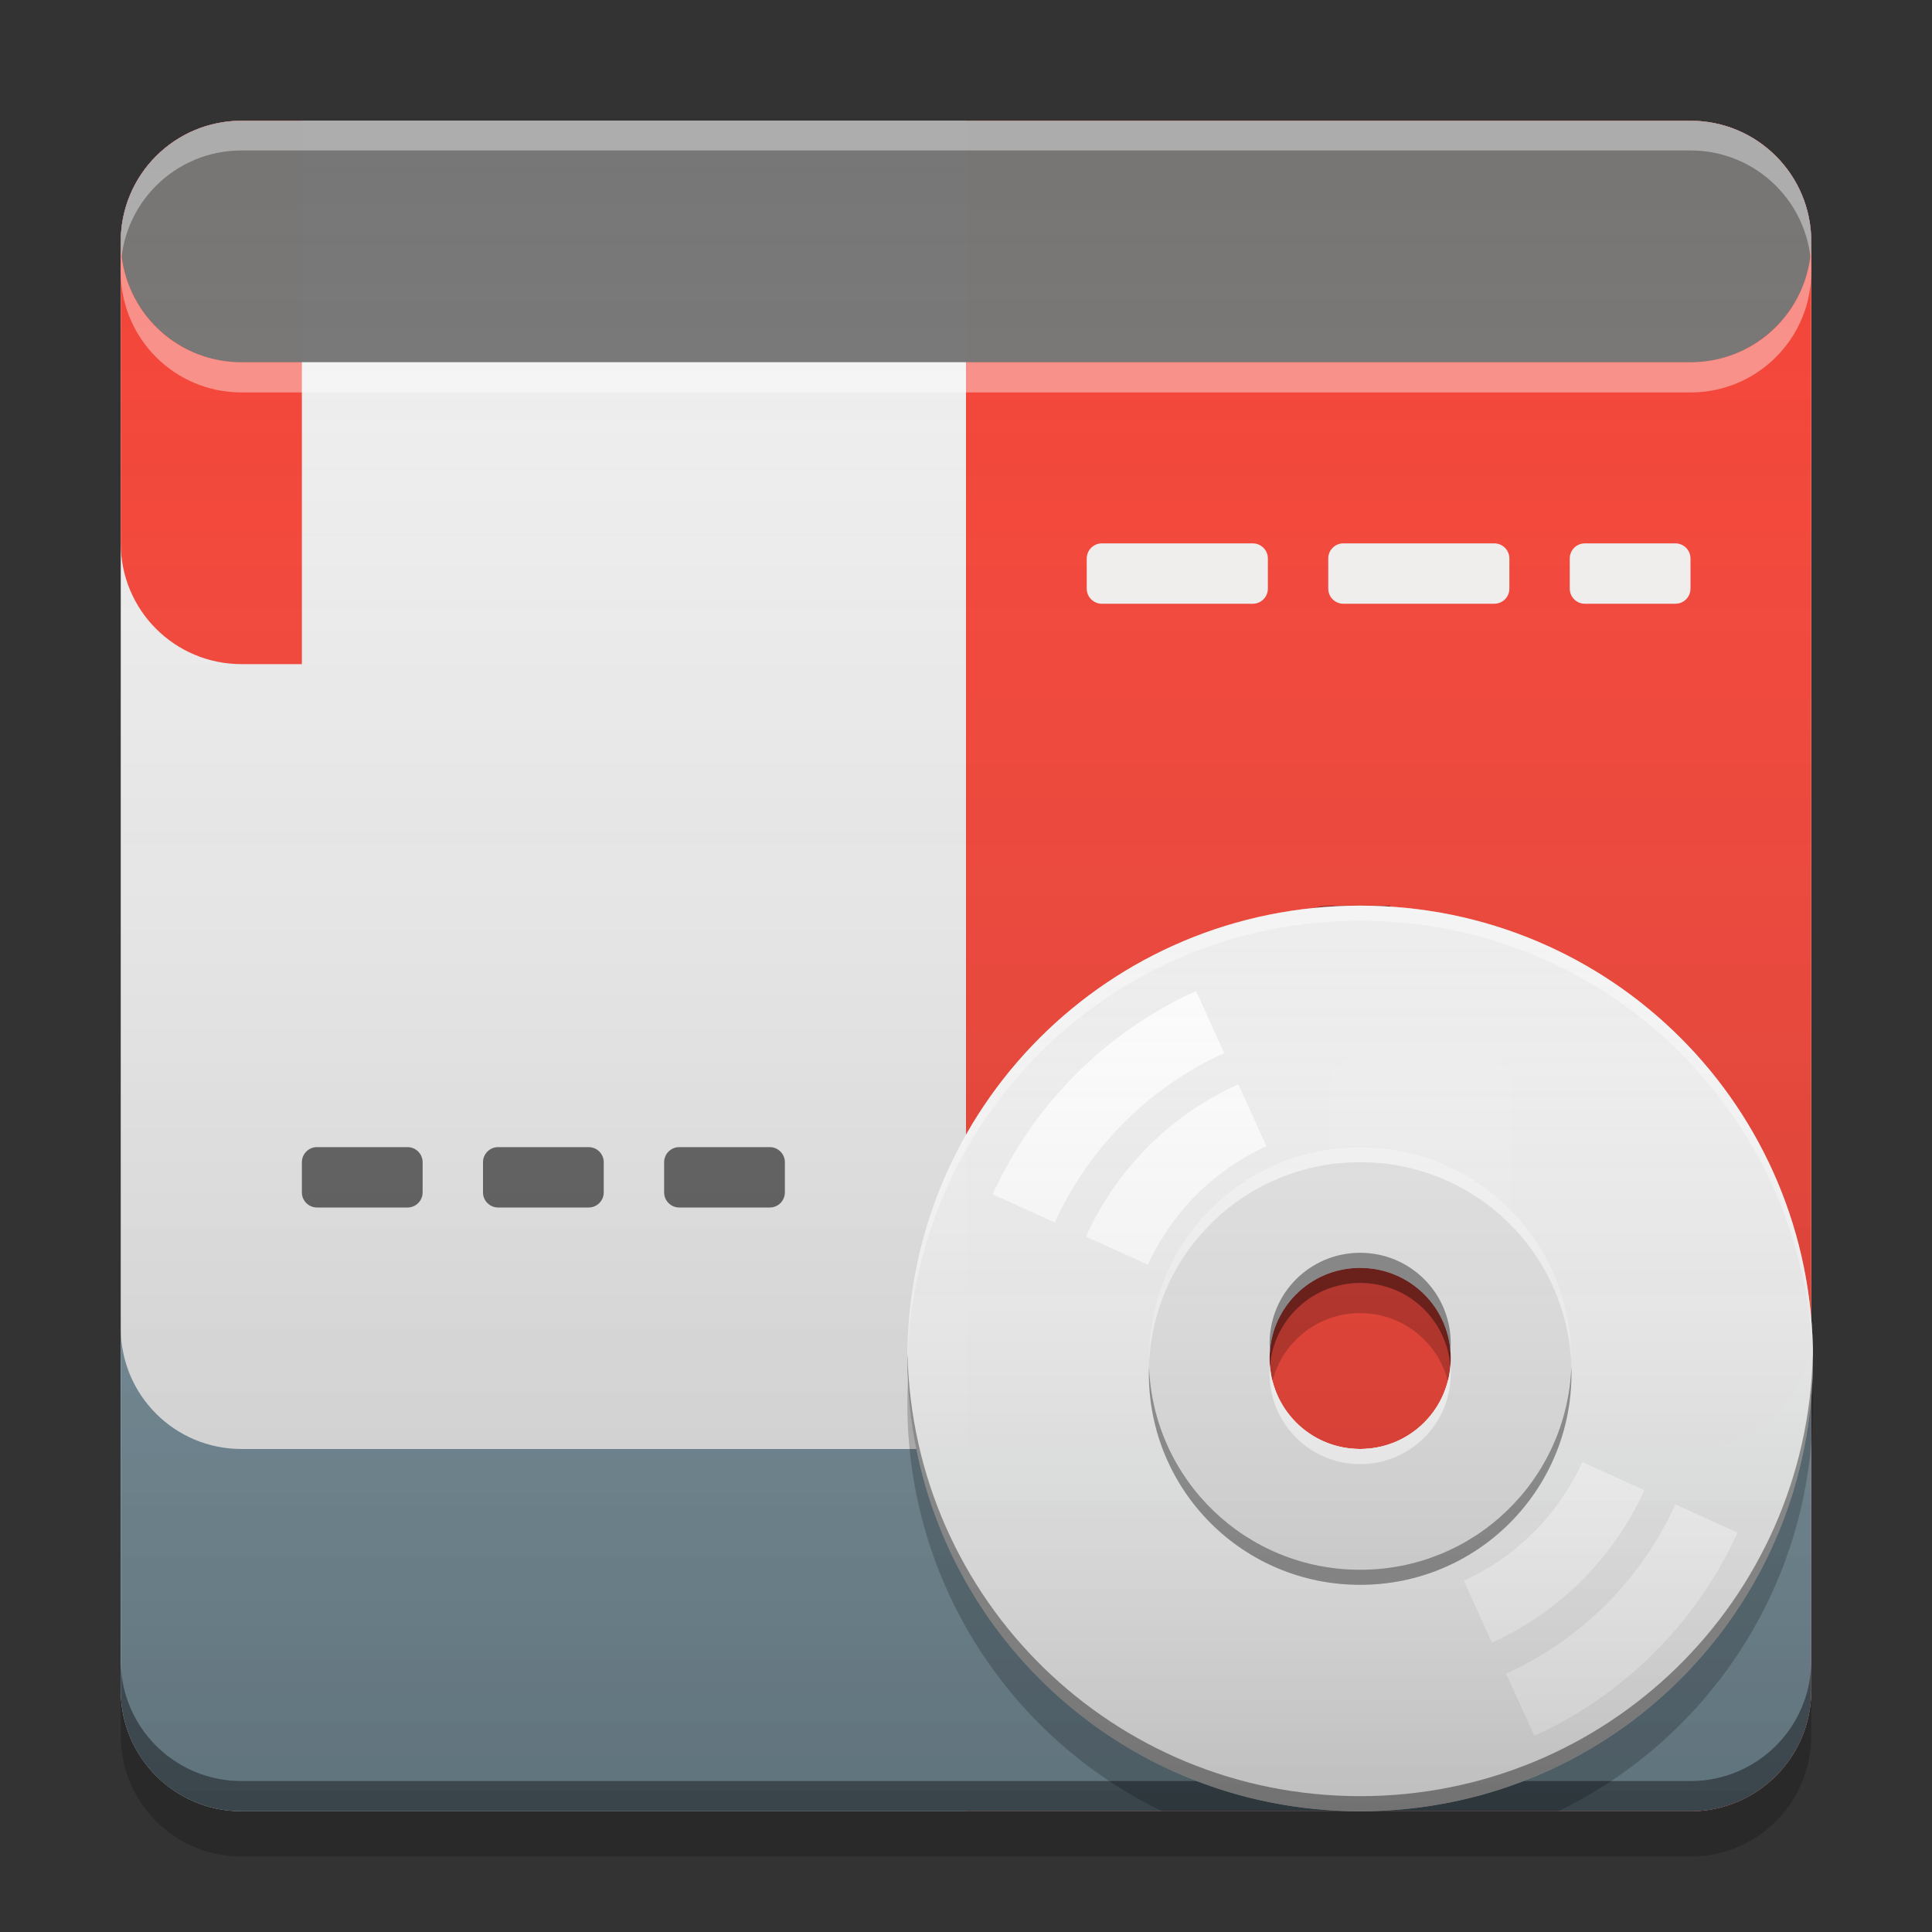 
<svg xmlns="http://www.w3.org/2000/svg" xmlns:xlink="http://www.w3.org/1999/xlink" width="48" height="48" viewBox="0 0 48 48" version="1.1">
<rect x="0" y="0" width="48" height="48" fill="#333333" stroke="none"/>
<defs>
<linearGradient id="linear0" gradientUnits="userSpaceOnUse" x1="8.467" y1="-199.125" x2="8.467" y2="-213.942" gradientTransform="matrix(2.835,0,0,2.835,-0,609.449)">
<stop offset="0" style="stop-color:rgb(0%,0%,0%);stop-opacity:0.2;"/>
<stop offset="1" style="stop-color:rgb(100%,100%,100%);stop-opacity:0;"/>
</linearGradient>
<linearGradient id="linear1" gradientUnits="userSpaceOnUse" x1="46" y1="60" x2="46" y2="30" gradientTransform="matrix(0.75,0,0,0.75,0.043,0)">
<stop offset="0" style="stop-color:rgb(0%,0%,0%);stop-opacity:0.2;"/>
<stop offset="1" style="stop-color:rgb(100%,100%,100%);stop-opacity:0;"/>
</linearGradient>
</defs>
<g id="surface1">
<path style=" stroke:none;fill-rule:nonzero;fill:rgb(93.333%,93.333%,93.333%);fill-opacity:1;" d="M 6 3 L 42 3 C 43.656 3 45 4.344 45 6 L 45 42 C 45 43.656 43.656 45 42 45 L 6 45 C 4.344 45 3 43.656 3 42 L 3 6 C 3 4.344 4.344 3 6 3 Z M 6 3 "/>
<path style=" stroke:none;fill-rule:nonzero;fill:rgb(38.039%,38.039%,38.039%);fill-opacity:0.992;" d="M 7.875 28.5 L 10.125 28.5 C 10.332 28.5 10.5 28.668 10.5 28.875 L 10.5 29.625 C 10.5 29.832 10.332 30 10.125 30 L 7.875 30 C 7.668 30 7.5 29.832 7.5 29.625 L 7.5 28.875 C 7.5 28.668 7.668 28.5 7.875 28.5 Z M 7.875 28.5 "/>
<path style=" stroke:none;fill-rule:nonzero;fill:rgb(38.039%,38.039%,38.039%);fill-opacity:0.992;" d="M 12.375 28.5 L 14.625 28.5 C 14.832 28.5 15 28.668 15 28.875 L 15 29.625 C 15 29.832 14.832 30 14.625 30 L 12.375 30 C 12.168 30 12 29.832 12 29.625 L 12 28.875 C 12 28.668 12.168 28.5 12.375 28.5 Z M 12.375 28.5 "/>
<path style=" stroke:none;fill-rule:nonzero;fill:rgb(38.039%,38.039%,38.039%);fill-opacity:0.992;" d="M 16.875 28.5 L 19.125 28.5 C 19.332 28.5 19.5 28.668 19.5 28.875 L 19.5 29.625 C 19.5 29.832 19.332 30 19.125 30 L 16.875 30 C 16.668 30 16.5 29.832 16.5 29.625 L 16.5 28.875 C 16.5 28.668 16.668 28.5 16.875 28.5 Z M 16.875 28.5 "/>
<path style=" stroke:none;fill-rule:nonzero;fill:rgb(95.686%,26.275%,21.176%);fill-opacity:1;" d="M 6 3 C 4.34 3 3 4.34 3 6 L 3 13.5 C 3 15.16 4.34 16.5 6 16.5 L 7.5 16.5 L 7.5 3 Z M 6 3 "/>
<path style=" stroke:none;fill-rule:nonzero;fill:rgb(95.686%,26.275%,21.176%);fill-opacity:1;" d="M 24 3 L 24 45 L 42 45 C 43.66 45 45 43.66 45 42 L 45 6 C 45 4.34 43.66 3 42 3 Z M 24 3 "/>
<path style=" stroke:none;fill-rule:nonzero;fill:rgb(47.059%,56.471%,61.176%);fill-opacity:1;" d="M 3 33 L 3 42 C 3 43.66 4.34 45 6 45 L 42 45 C 43.66 45 45 43.66 45 42 L 45 33 C 45 34.66 43.66 36 42 36 L 6 36 C 4.34 36 3 34.66 3 33 Z M 3 33 "/>
<path style=" stroke:none;fill-rule:nonzero;fill:rgb(0%,0%,0%);fill-opacity:0.4;" d="M 3 41.25 L 3 42 C 3 43.66 4.34 45 6 45 L 42 45 C 43.66 45 45 43.66 45 42 L 45 41.25 C 45 42.91 43.66 44.25 42 44.25 L 6 44.25 C 4.34 44.25 3 42.91 3 41.25 Z M 3 41.25 "/>
<path style=" stroke:none;fill-rule:nonzero;fill:rgb(0%,0%,0%);fill-opacity:0.2;" d="M 3 42 L 3 43.125 C 3 44.785 4.34 46.125 6 46.125 L 42 46.125 C 43.66 46.125 45 44.785 45 43.125 L 45 42 C 45 43.66 43.66 45 42 45 L 6 45 C 4.34 45 3 43.66 3 42 Z M 3 42 "/>
<path style=" stroke:none;fill-rule:nonzero;fill:rgb(45.882%,45.882%,45.882%);fill-opacity:0.992;" d="M 6 3 L 42 3 C 43.656 3 45 4.344 45 6 C 45 7.656 43.656 9 42 9 L 6 9 C 4.344 9 3 7.656 3 6 C 3 4.344 4.344 3 6 3 Z M 6 3 "/>
<path style=" stroke:none;fill-rule:nonzero;fill:rgb(100%,100%,100%);fill-opacity:0.4;" d="M 6 3 C 4.34 3 3 4.34 3 6 L 3 6.738 C 3 5.078 4.34 3.738 6 3.738 L 42 3.738 C 43.66 3.738 45 5.078 45 6.738 L 45 6 C 45 4.34 43.66 3 42 3 Z M 6 3 "/>
<path style=" stroke:none;fill-rule:nonzero;fill:rgb(87.843%,87.843%,87.843%);fill-opacity:1;" d="M 33.793 26.25 L 36.793 26.25 C 37.207 26.25 37.543 26.586 37.543 27 L 37.543 30 C 37.543 30.414 37.207 30.75 36.793 30.75 L 33.793 30.75 C 33.379 30.75 33.043 30.414 33.043 30 L 33.043 27 C 33.043 26.586 33.379 26.25 33.793 26.25 Z M 33.793 26.25 "/>
<path style=" stroke:none;fill-rule:nonzero;fill:rgb(0%,0%,0%);fill-opacity:0.4;" d="M 33.043 30 L 33.043 30.75 C 33.043 31.164 33.379 31.5 33.793 31.5 L 36.793 31.5 C 37.207 31.5 37.543 31.164 37.543 30.75 L 37.543 30 C 37.543 30.414 37.207 30.75 36.793 30.75 L 33.793 30.75 C 33.379 30.75 33.043 30.414 33.043 30 Z M 33.043 30 "/>
<path style=" stroke:none;fill-rule:nonzero;fill:rgb(100%,100%,100%);fill-opacity:0.8;" d="M 33.043 27.75 L 33.043 27 C 33.043 26.586 33.379 26.25 33.793 26.25 L 36.793 26.25 C 37.207 26.25 37.543 26.586 37.543 27 L 37.543 27.75 C 37.543 27.336 37.207 27 36.793 27 L 33.793 27 C 33.379 27 33.043 27.336 33.043 27.75 Z M 33.043 27.75 "/>
<path style=" stroke:none;fill-rule:nonzero;fill:rgb(0%,0%,0%);fill-opacity:0.4;" d="M 34.543 22.5 L 34.543 23.25 L 33.043 23.25 C 32.211 23.25 31.543 23.918 31.543 24.75 L 31.543 24 C 31.543 23.168 32.211 22.5 33.043 22.5 Z M 34.543 22.5 "/>
<path style=" stroke:none;fill-rule:nonzero;fill:rgb(100%,100%,100%);fill-opacity:0.4;" d="M 34.543 38.25 L 34.543 37.5 L 33.043 37.5 C 32.211 37.5 31.543 36.832 31.543 36 L 31.543 36.75 C 31.543 37.582 32.211 38.25 33.043 38.25 Z M 34.543 38.25 "/>
<path style=" stroke:none;fill-rule:nonzero;fill:url(#linear0);" d="M 6 3 L 42 3 C 43.656 3 45 4.344 45 6 L 45 42 C 45 43.656 43.656 45 42 45 L 6 45 C 4.344 45 3 43.656 3 42 L 3 6 C 3 4.344 4.344 3 6 3 Z M 6 3 "/>
<path style=" stroke:none;fill-rule:nonzero;fill:rgb(93.333%,93.333%,93.333%);fill-opacity:0.996;" d="M 33.793 22.5 C 27.559 22.5 22.543 27.516 22.543 33.75 C 22.543 39.984 27.559 45 33.793 45 C 40.023 45 45.043 39.984 45.043 33.75 C 45.043 27.516 40.023 22.5 33.793 22.5 Z M 33.734 31.5 C 33.754 31.5 33.773 31.5 33.793 31.5 C 35.039 31.5 36.043 32.504 36.043 33.75 C 36.043 34.996 35.039 36 33.793 36 C 32.547 36 31.543 34.996 31.543 33.75 C 31.543 32.523 32.516 31.531 33.734 31.5 Z M 33.734 31.5 "/>
<path style=" stroke:none;fill-rule:nonzero;fill:rgb(87.843%,87.843%,87.843%);fill-opacity:0.996;" d="M 33.793 28.5 C 30.883 28.5 28.543 30.84 28.543 33.75 C 28.543 36.66 30.883 39 33.793 39 C 36.699 39 39.043 36.66 39.043 33.75 C 39.043 30.84 36.699 28.5 33.793 28.5 Z M 33.734 31.5 C 33.754 31.5 33.773 31.5 33.793 31.5 C 35.039 31.5 36.043 32.504 36.043 33.75 C 36.043 34.996 35.039 36 33.793 36 C 32.547 36 31.543 34.996 31.543 33.75 C 31.543 32.523 32.516 31.531 33.734 31.5 Z M 33.734 31.5 "/>
<path style=" stroke:none;fill-rule:nonzero;fill:rgb(100%,100%,100%);fill-opacity:0.6;" d="M 33.793 28.5 C 30.883 28.5 28.543 30.84 28.543 33.75 C 28.543 33.805 28.547 33.863 28.547 33.918 C 28.656 31.105 30.953 28.875 33.793 28.875 C 36.633 28.875 38.93 31.105 39.039 33.918 C 39.039 33.863 39.043 33.805 39.043 33.75 C 39.043 30.84 36.699 28.5 33.793 28.5 Z M 36.035 33.93 C 35.941 35.09 34.98 36 33.793 36 C 32.605 36 31.645 35.09 31.551 33.93 C 31.547 33.996 31.543 34.059 31.543 34.125 C 31.543 35.371 32.547 36.375 33.793 36.375 C 35.039 36.375 36.043 35.371 36.043 34.125 C 36.043 34.059 36.039 33.992 36.035 33.93 Z M 36.035 33.93 "/>
<path style=" stroke:none;fill-rule:nonzero;fill:rgb(0%,0%,0%);fill-opacity:0.4;" d="M 33.793 39.375 C 30.883 39.375 28.543 37.035 28.543 34.125 C 28.543 34.07 28.547 34.012 28.547 33.957 C 28.656 36.77 30.953 39 33.793 39 C 36.633 39 38.93 36.77 39.039 33.957 C 39.039 34.012 39.043 34.07 39.043 34.125 C 39.043 37.035 36.699 39.375 33.793 39.375 Z M 36.035 33.945 C 35.941 32.785 34.98 31.875 33.793 31.875 C 32.605 31.875 31.645 32.785 31.551 33.945 C 31.547 33.879 31.543 33.816 31.543 33.75 C 31.543 32.504 32.547 31.5 33.793 31.5 C 35.039 31.5 36.043 32.504 36.043 33.75 C 36.043 33.816 36.039 33.883 36.035 33.945 Z M 36.035 33.945 "/>
<path style=" stroke:none;fill-rule:nonzero;fill:rgb(100%,100%,100%);fill-opacity:0.4;" d="M 33.793 22.5 C 27.559 22.5 22.543 27.516 22.543 33.75 C 22.543 33.785 22.547 33.82 22.547 33.855 C 22.688 27.75 27.648 22.875 33.793 22.875 C 39.934 22.875 44.898 27.75 45.039 33.855 C 45.039 33.82 45.043 33.785 45.043 33.75 C 45.043 27.516 40.023 22.5 33.793 22.5 Z M 36.035 33.93 C 35.941 35.09 34.98 36 33.793 36 C 32.605 36 31.645 35.09 31.551 33.93 C 31.547 33.996 31.543 34.059 31.543 34.125 C 31.543 35.371 32.547 36.375 33.793 36.375 C 35.039 36.375 36.043 35.371 36.043 34.125 C 36.043 34.059 36.039 33.992 36.035 33.93 Z M 36.035 33.93 "/>
<path style=" stroke:none;fill-rule:nonzero;fill:rgb(100%,100%,100%);fill-opacity:0.8;" d="M 26.73 26.688 C 25.875 27.543 25.172 28.551 24.664 29.672 L 26.207 30.371 C 27.051 28.508 28.551 27.012 30.414 26.164 L 29.715 24.621 C 28.594 25.129 27.586 25.832 26.73 26.688 Z M 28.527 28.484 C 27.887 29.129 27.359 29.883 26.98 30.723 L 28.52 31.422 C 29.113 30.117 30.16 29.07 31.465 28.477 L 30.766 26.938 C 29.926 27.316 29.168 27.844 28.527 28.484 Z M 36.367 39.27 L 37.066 40.812 C 37.906 40.43 38.664 39.902 39.305 39.262 C 39.945 38.621 40.473 37.863 40.852 37.023 L 39.312 36.324 C 38.723 37.629 37.672 38.68 36.367 39.27 Z M 37.418 41.582 L 38.121 43.125 C 39.238 42.617 40.246 41.914 41.102 41.059 C 41.957 40.203 42.66 39.195 43.168 38.078 L 41.625 37.375 C 40.781 39.238 39.281 40.738 37.418 41.582 Z M 37.418 41.582 "/>
<path style=" stroke:none;fill-rule:nonzero;fill:rgb(0.392%,0.392%,0.392%);fill-opacity:0.4;" d="M 33.793 45 C 27.559 45 22.543 39.984 22.543 33.75 C 22.543 33.715 22.547 33.68 22.547 33.645 C 22.688 39.75 27.648 44.625 33.793 44.625 C 39.934 44.625 44.898 39.75 45.039 33.645 C 45.039 33.68 45.043 33.715 45.043 33.75 C 45.043 39.984 40.023 45 33.793 45 Z M 36.035 33.57 C 35.941 32.41 34.98 31.5 33.793 31.5 C 32.605 31.5 31.645 32.41 31.551 33.57 C 31.547 33.504 31.543 33.441 31.543 33.375 C 31.543 32.129 32.547 31.125 33.793 31.125 C 35.039 31.125 36.043 32.129 36.043 33.375 C 36.043 33.441 36.039 33.508 36.035 33.57 Z M 36.035 33.57 "/>
<path style=" stroke:none;fill-rule:nonzero;fill:url(#linear1);" d="M 33.793 22.5 C 27.559 22.5 22.543 27.516 22.543 33.75 C 22.543 39.984 27.559 45 33.793 45 C 40.023 45 45.043 39.984 45.043 33.75 C 45.043 27.516 40.023 22.5 33.793 22.5 Z M 33.734 31.5 C 33.754 31.5 33.773 31.5 33.793 31.5 C 35.039 31.5 36.043 32.504 36.043 33.75 C 36.043 34.996 35.039 36 33.793 36 C 32.547 36 31.543 34.996 31.543 33.75 C 31.543 32.523 32.516 31.531 33.734 31.5 Z M 33.734 31.5 "/>
<path style=" stroke:none;fill-rule:nonzero;fill:rgb(0%,0%,0%);fill-opacity:0.2;" d="M 33.734 31.5 C 32.516 31.531 31.543 32.523 31.543 33.75 C 31.543 33.945 31.566 34.133 31.613 34.312 C 31.855 33.359 32.707 32.652 33.734 32.625 C 33.754 32.625 33.773 32.625 33.793 32.625 C 34.844 32.625 35.723 33.34 35.973 34.312 C 36.02 34.133 36.043 33.945 36.043 33.75 C 36.043 32.504 35.039 31.5 33.793 31.5 C 33.773 31.5 33.754 31.5 33.734 31.5 Z M 22.559 34.312 C 22.547 34.5 22.543 34.688 22.543 34.875 C 22.543 39.34 25.117 43.18 28.871 45 L 33.793 45 C 27.75 45 22.848 40.281 22.559 34.312 Z M 33.793 45 L 38.715 45 C 42.469 43.18 45.043 39.34 45.043 34.875 C 45.043 34.688 45.035 34.5 45.027 34.312 C 44.738 40.281 39.836 45 33.793 45 Z M 33.793 45 "/>
<path style=" stroke:none;fill-rule:nonzero;fill:rgb(100%,100%,100%);fill-opacity:0.4;" d="M 3.023 6.375 C 3.008 6.496 3 6.621 3 6.75 C 3 8.41 4.34 9.75 6 9.75 L 42 9.75 C 43.66 9.75 45 8.41 45 6.75 C 45 6.621 44.992 6.496 44.977 6.375 C 44.793 7.859 43.535 9 42 9 L 6 9 C 4.465 9 3.207 7.859 3.023 6.375 Z M 3.023 6.375 "/>
<path style=" stroke:none;fill-rule:nonzero;fill:rgb(93.333%,93.333%,93.333%);fill-opacity:0.992;" d="M 27.375 13.5 L 31.125 13.5 C 31.332 13.5 31.5 13.668 31.5 13.875 L 31.5 14.625 C 31.5 14.832 31.332 15 31.125 15 L 27.375 15 C 27.168 15 27 14.832 27 14.625 L 27 13.875 C 27 13.668 27.168 13.5 27.375 13.5 Z M 27.375 13.5 "/>
<path style=" stroke:none;fill-rule:nonzero;fill:rgb(93.333%,93.333%,93.333%);fill-opacity:0.992;" d="M 33.375 13.5 L 37.125 13.5 C 37.332 13.5 37.5 13.668 37.5 13.875 L 37.5 14.625 C 37.5 14.832 37.332 15 37.125 15 L 33.375 15 C 33.168 15 33 14.832 33 14.625 L 33 13.875 C 33 13.668 33.168 13.5 33.375 13.5 Z M 33.375 13.5 "/>
<path style=" stroke:none;fill-rule:nonzero;fill:rgb(93.333%,93.333%,93.333%);fill-opacity:0.992;" d="M 39.375 13.5 L 41.625 13.5 C 41.832 13.5 42 13.668 42 13.875 L 42 14.625 C 42 14.832 41.832 15 41.625 15 L 39.375 15 C 39.168 15 39 14.832 39 14.625 L 39 13.875 C 39 13.668 39.168 13.5 39.375 13.5 Z M 39.375 13.5 "/>
</g>
</svg>
